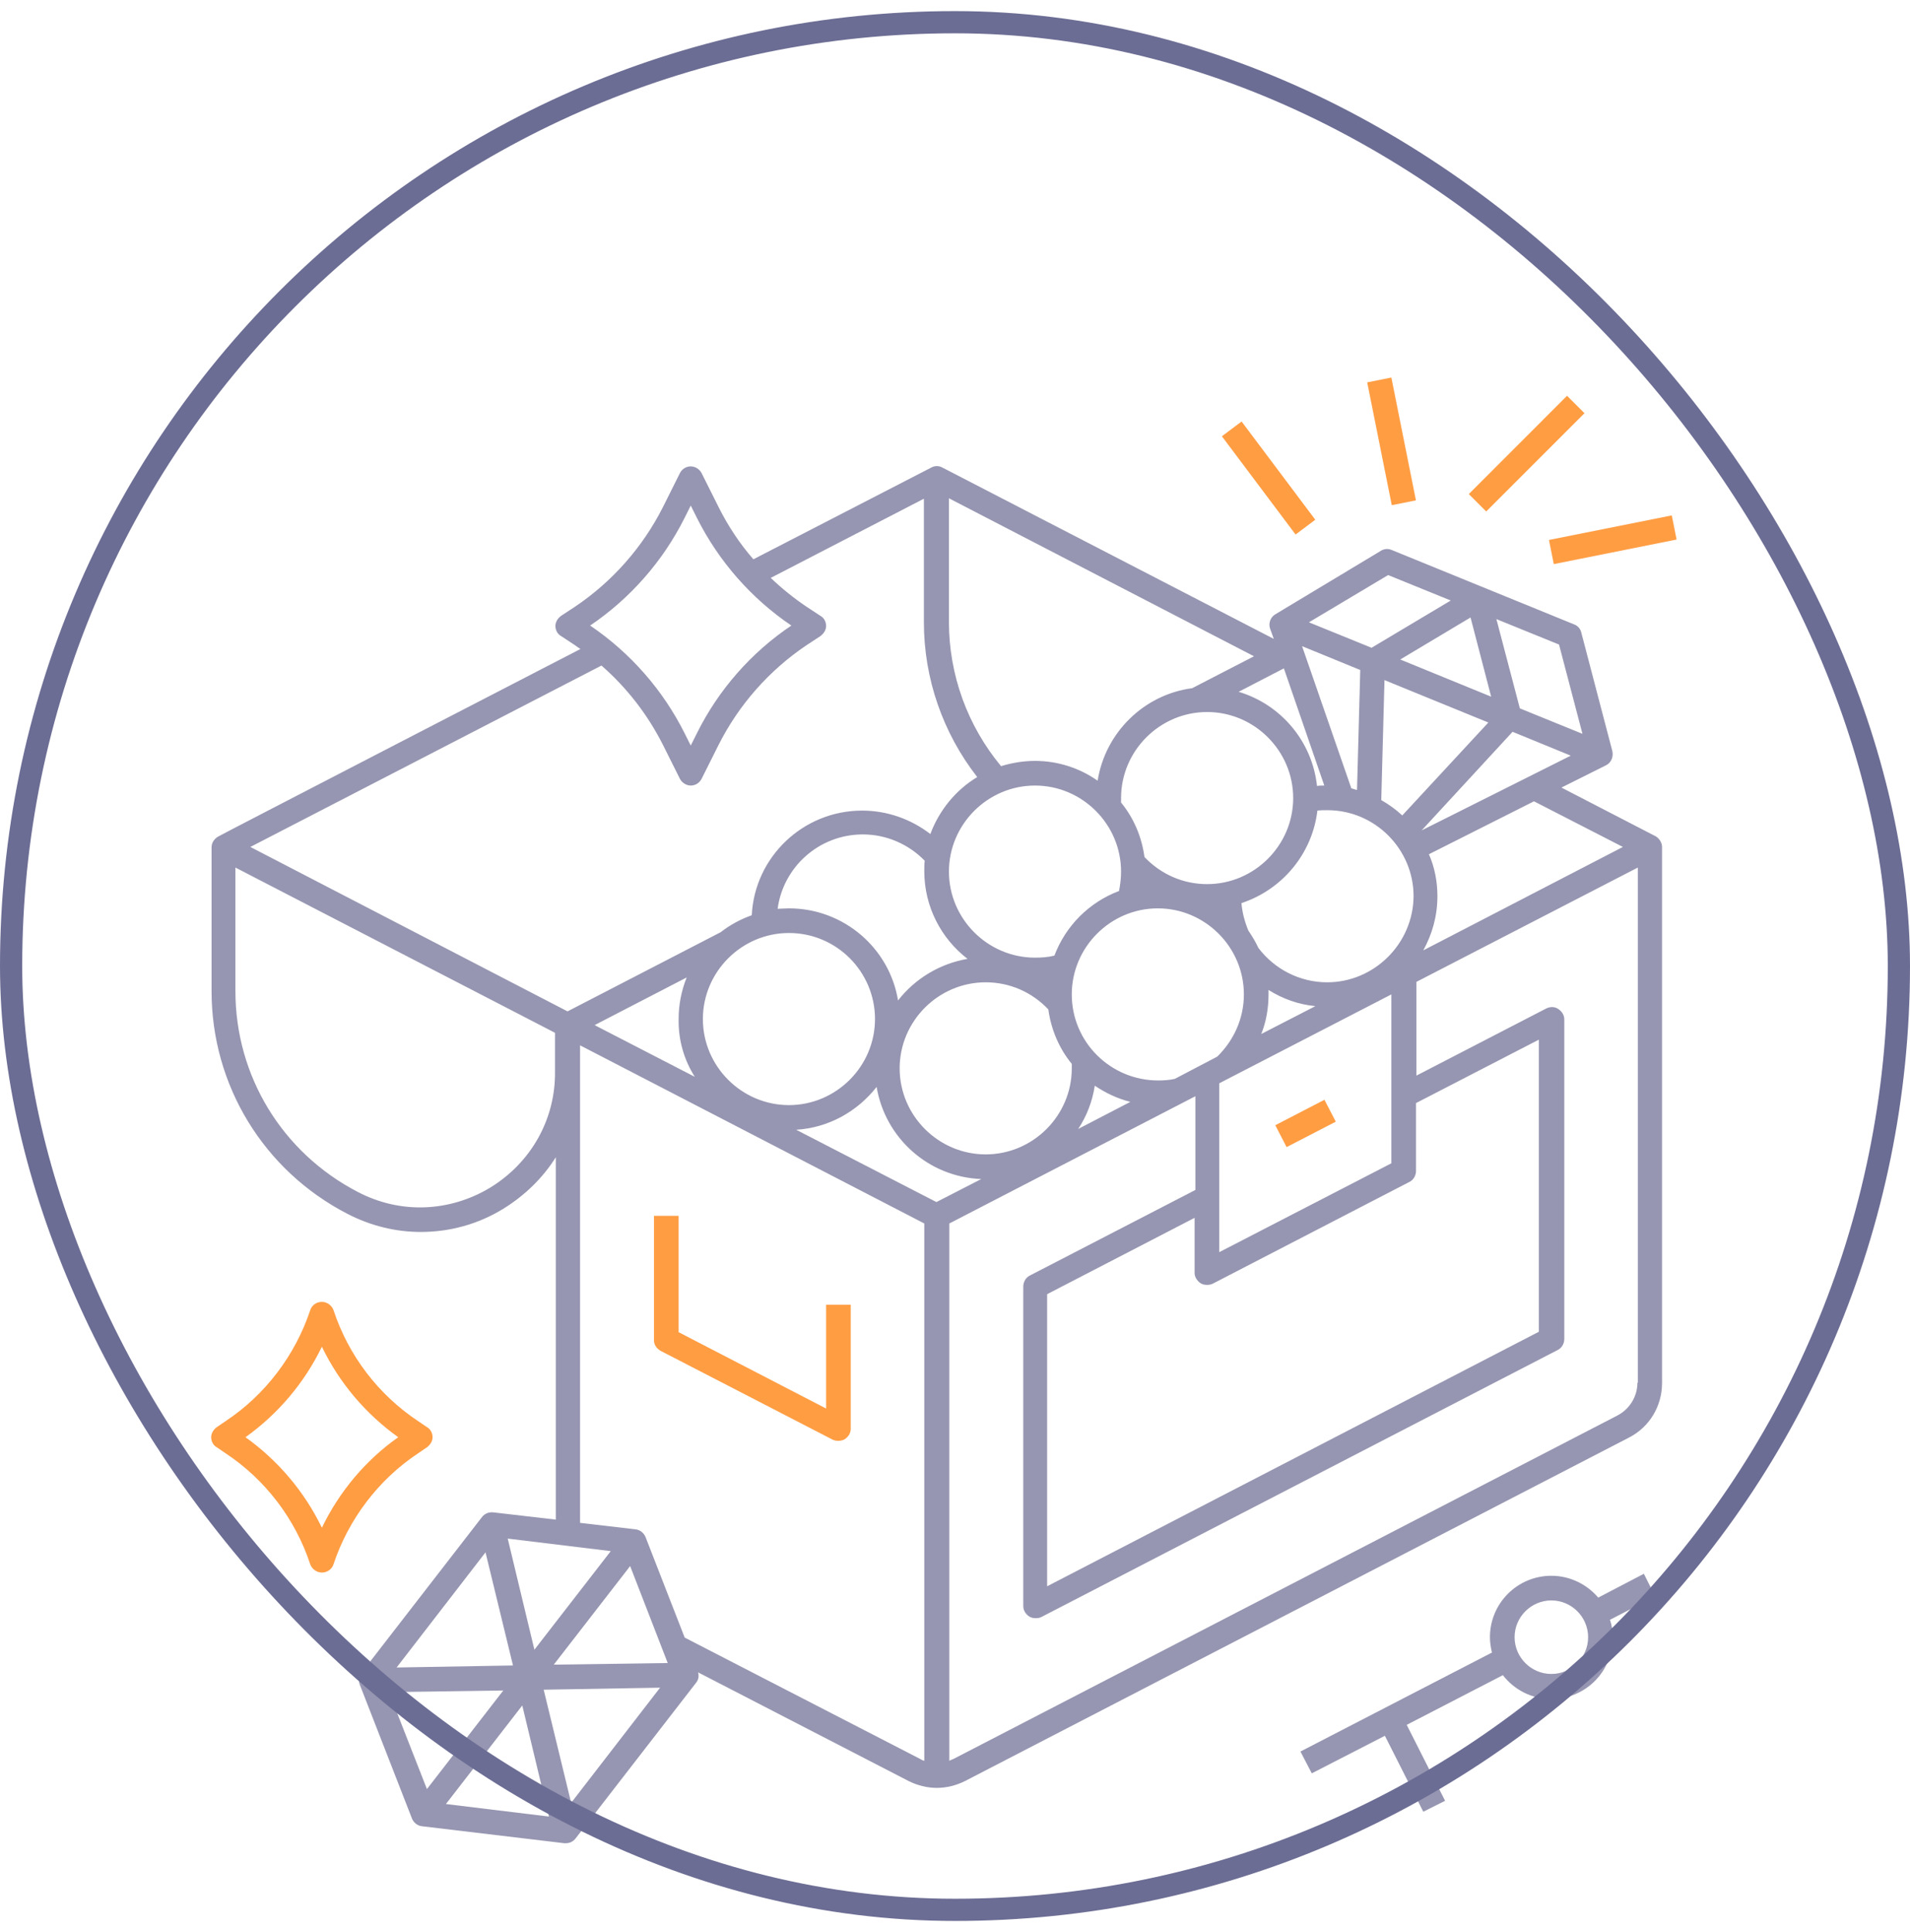 <svg width="86" height="87" viewBox="0 0 86 87" fill="none" xmlns="http://www.w3.org/2000/svg">
<path d="M74.563 37.665C74.545 37.665 74.545 37.647 74.527 37.647L70.306 35.464L72.308 34.463C72.544 34.354 72.653 34.081 72.599 33.827L71.198 28.478C71.161 28.314 71.034 28.169 70.87 28.114L62.666 24.767C62.502 24.694 62.32 24.712 62.175 24.803L57.426 27.66C57.208 27.787 57.099 28.06 57.19 28.314L57.354 28.769L42.436 21.056C42.272 20.965 42.09 20.965 41.927 21.056L33.922 25.185C33.303 24.476 32.776 23.675 32.358 22.839L31.593 21.311C31.503 21.128 31.302 21.001 31.102 21.001C30.884 21.001 30.702 21.128 30.611 21.311L29.847 22.839C28.937 24.64 27.573 26.186 25.899 27.314L25.263 27.732C25.117 27.841 25.008 28.005 25.008 28.187C25.008 28.369 25.099 28.551 25.263 28.642L25.899 29.06C25.972 29.115 26.045 29.169 26.136 29.224C26.136 29.224 9.799 37.665 9.799 37.683C9.636 37.793 9.526 37.956 9.526 38.156V44.633C9.526 48.872 11.873 52.71 15.639 54.657C16.694 55.203 17.822 55.475 18.95 55.475C20.242 55.475 21.533 55.13 22.679 54.42C23.643 53.82 24.444 53.038 25.026 52.11V68.428L22.206 68.101C22.006 68.082 21.824 68.155 21.697 68.319L16.276 75.323C16.148 75.469 16.13 75.687 16.203 75.869L18.55 81.89C18.622 82.072 18.804 82.218 19.005 82.236L25.408 83C25.426 83 25.445 83 25.481 83C25.645 83 25.808 82.927 25.918 82.782L31.339 75.778C31.448 75.65 31.484 75.469 31.43 75.305L40.908 80.198C41.308 80.399 41.745 80.508 42.181 80.508C42.618 80.508 43.054 80.399 43.455 80.198L73.344 64.735C74.272 64.262 74.836 63.316 74.836 62.279V38.138C74.836 37.956 74.727 37.774 74.563 37.665ZM73.072 38.138L64.085 42.795C64.485 42.068 64.721 41.249 64.721 40.358C64.721 39.684 64.594 39.048 64.339 38.466L69.069 36.083L73.072 38.138ZM64.012 37.392L68.105 32.953L70.725 34.027L64.012 37.392ZM54.061 57.786C54.152 57.84 54.243 57.858 54.352 57.858C54.443 57.858 54.534 57.84 54.606 57.804L63.466 53.219C63.648 53.129 63.757 52.928 63.757 52.728V49.672L69.288 46.816V59.969L47.148 71.43V58.277L53.788 54.839V57.331C53.788 57.495 53.897 57.677 54.061 57.786ZM48.258 44.778C48.258 42.65 50.004 40.903 52.132 40.903C54.261 40.903 56.007 42.65 56.007 44.778C56.007 45.888 55.534 46.87 54.807 47.58L52.897 48.581C52.66 48.635 52.405 48.653 52.151 48.653C50.004 48.653 48.258 46.925 48.258 44.778ZM50.895 49.617L48.548 50.836C48.931 50.254 49.185 49.599 49.294 48.89C49.786 49.217 50.313 49.472 50.895 49.617ZM35.523 40.903C35.341 40.903 35.177 40.922 35.014 40.922C35.268 39.03 36.887 37.574 38.852 37.574C39.907 37.574 40.908 38.011 41.636 38.757C41.617 38.92 41.617 39.066 41.617 39.23C41.617 40.831 42.381 42.268 43.564 43.177C42.309 43.396 41.199 44.069 40.435 45.051C40.053 42.704 37.997 40.903 35.523 40.903ZM39.398 45.888C39.398 48.017 37.651 49.763 35.523 49.763C33.395 49.763 31.648 48.017 31.648 45.888C31.648 43.76 33.395 42.013 35.523 42.013C37.67 42.013 39.398 43.76 39.398 45.888ZM44.383 44.233C45.456 44.233 46.456 44.669 47.202 45.452C47.33 46.379 47.694 47.216 48.258 47.907C48.258 47.98 48.258 48.035 48.258 48.108C48.258 50.236 46.511 51.982 44.383 51.982C42.254 51.982 40.508 50.236 40.508 48.108C40.508 45.979 42.254 44.233 44.383 44.233ZM47.475 43.032C47.184 43.105 46.893 43.123 46.602 43.123C44.474 43.123 42.727 41.376 42.727 39.248C42.727 37.119 44.474 35.373 46.602 35.373C48.73 35.373 50.477 37.119 50.477 39.248C50.477 39.539 50.441 39.83 50.386 40.121C49.04 40.63 47.985 41.686 47.475 43.032ZM57.117 44.578C57.754 44.978 58.463 45.233 59.227 45.306L56.79 46.561C57.008 46.015 57.117 45.415 57.117 44.778C57.117 44.724 57.117 44.651 57.117 44.578ZM62.648 44.778V52.383L54.898 56.385V48.781L62.648 44.778ZM59.755 44.233C58.536 44.233 57.39 43.65 56.662 42.686C56.535 42.413 56.371 42.141 56.208 41.904C56.044 41.504 55.935 41.103 55.898 40.667C57.717 40.067 59.082 38.466 59.318 36.501C59.464 36.483 59.609 36.483 59.773 36.483C61.902 36.483 63.648 38.229 63.648 40.358C63.63 42.486 61.883 44.233 59.755 44.233ZM54.352 39.812C53.279 39.812 52.278 39.375 51.532 38.593C51.405 37.665 51.041 36.828 50.477 36.137C50.477 36.064 50.477 36.01 50.477 35.937C50.477 33.809 52.223 32.062 54.352 32.062C56.48 32.062 58.227 33.809 58.227 35.937C58.227 38.065 56.48 39.812 54.352 39.812ZM63.139 36.719C62.848 36.446 62.538 36.228 62.193 36.028L62.338 30.625L67.014 32.535L63.139 36.719ZM70.197 29.024L71.252 33.044L68.433 31.898L67.377 27.878L70.197 29.024ZM67.141 31.371L63.048 29.697L66.213 27.805L67.141 31.371ZM62.502 25.895L65.322 27.041L61.756 29.169L58.936 28.023L62.502 25.895ZM61.247 30.17L61.101 35.573C61.01 35.555 60.937 35.519 60.846 35.5L58.627 29.097L61.247 30.17ZM57.808 30.097L59.628 35.373C59.518 35.373 59.409 35.373 59.3 35.391C59.082 33.372 57.663 31.716 55.771 31.152L57.808 30.097ZM42.727 22.438L56.462 29.552L53.679 30.989C51.496 31.28 49.767 32.99 49.422 35.155C48.621 34.591 47.639 34.263 46.602 34.263C46.074 34.263 45.547 34.354 45.074 34.5C43.564 32.681 42.727 30.388 42.727 28.005V22.438ZM30.829 23.312L31.102 22.766L31.375 23.312C32.358 25.276 33.831 26.95 35.632 28.169C33.813 29.388 32.339 31.08 31.375 33.026L31.102 33.572L30.829 33.026C29.847 31.061 28.373 29.388 26.572 28.169C28.373 26.95 29.847 25.276 30.829 23.312ZM27.082 29.97C28.228 30.971 29.156 32.171 29.847 33.536L30.611 35.064C30.702 35.246 30.902 35.373 31.102 35.373C31.321 35.373 31.503 35.246 31.593 35.064L32.358 33.536C33.267 31.735 34.632 30.188 36.305 29.06L36.942 28.642C37.087 28.533 37.197 28.369 37.197 28.187C37.197 28.005 37.106 27.823 36.942 27.732L36.305 27.314C35.741 26.932 35.196 26.495 34.704 26.022L41.599 22.457V28.023C41.599 30.552 42.454 33.008 44.001 34.991C43.036 35.573 42.29 36.483 41.89 37.556C41.017 36.883 39.944 36.501 38.816 36.501C36.16 36.501 33.977 38.593 33.849 41.213C33.34 41.395 32.867 41.649 32.449 41.977L25.554 45.542L11.273 38.138L27.082 29.97ZM31.284 48.489L26.773 46.161L30.92 44.014C30.684 44.596 30.556 45.233 30.556 45.888C30.538 46.852 30.811 47.744 31.284 48.489ZM22.079 53.474C20.241 54.584 18.022 54.675 16.112 53.674C12.71 51.91 10.6 48.453 10.6 44.633V39.066L24.99 46.507V48.271C25.008 50.4 23.916 52.346 22.079 53.474ZM27.5 69.847L24.062 74.286L22.861 69.283L27.5 69.847ZM21.861 69.902L23.098 74.996L17.858 75.087L21.861 69.902ZM17.513 76.196L22.661 76.123L19.223 80.562L17.513 76.196ZM20.078 81.235L23.516 76.797L24.717 81.799L20.078 81.235ZM25.717 81.181L24.48 76.087L29.72 75.996L25.717 81.181ZM24.935 74.959L28.373 70.52L30.065 74.886L24.935 74.959ZM41.617 79.289C41.545 79.271 41.472 79.234 41.417 79.198L30.829 73.74L29.065 69.21C28.992 69.028 28.81 68.883 28.61 68.865L26.118 68.574V47.071L41.617 55.093V79.289ZM35.85 50.873C37.324 50.782 38.616 50.036 39.471 48.944C39.853 51.237 41.799 53.001 44.182 53.092L42.163 54.129L35.85 50.873ZM73.727 62.261C73.727 62.88 73.381 63.444 72.835 63.735L42.945 79.198C42.873 79.234 42.8 79.252 42.745 79.289V55.093L53.824 49.363V53.583L46.365 57.44C46.184 57.531 46.074 57.731 46.074 57.931V72.321C46.074 72.521 46.184 72.685 46.347 72.794C46.438 72.849 46.529 72.867 46.638 72.867C46.729 72.867 46.82 72.849 46.893 72.812L70.143 60.787C70.325 60.697 70.434 60.496 70.434 60.296V45.906C70.434 45.706 70.325 45.542 70.161 45.433C69.997 45.324 69.797 45.324 69.615 45.415L63.775 48.435V44.214L73.745 39.066V62.261H73.727Z" fill="#9696B2"/>
<path d="M59.635 49.523L57.421 50.669L57.931 51.654L60.145 50.509L59.635 49.523Z" fill="#FF9D43"/>
<path d="M29.738 60.825L37.488 64.827C37.56 64.863 37.651 64.881 37.742 64.881C37.833 64.881 37.942 64.863 38.033 64.809C38.197 64.699 38.306 64.536 38.306 64.336V58.751H37.197V63.426L30.556 59.988V54.748H29.447V60.315C29.428 60.533 29.556 60.715 29.738 60.825Z" fill="#FF9D43"/>
<path d="M74.017 70.867L71.962 71.94C71.452 71.34 70.688 70.957 69.852 70.957C68.323 70.957 67.086 72.195 67.086 73.723C67.086 73.959 67.123 74.196 67.177 74.414L58.554 78.871L59.064 79.853L62.356 78.162L64.085 81.582L65.067 81.09L63.339 77.67L67.668 75.433C68.178 76.088 68.96 76.506 69.852 76.506C71.38 76.506 72.617 75.269 72.617 73.741C72.617 73.468 72.58 73.195 72.489 72.94L74.527 71.885L74.017 70.867ZM69.852 75.378C68.942 75.378 68.196 74.632 68.196 73.723C68.196 72.813 68.942 72.067 69.852 72.067C70.761 72.067 71.507 72.813 71.507 73.723C71.507 74.632 70.761 75.378 69.852 75.378Z" fill="#9696B2"/>
<path d="M55.904 18.98L55.017 19.646L58.335 24.07L59.222 23.404L55.904 18.98Z" fill="#FF9D43"/>
<path d="M62.648 17L61.56 17.218L62.666 22.748L63.754 22.53L62.648 17Z" fill="#FF9D43"/>
<path d="M70.558 17.822L66.134 22.248L66.919 23.032L71.343 18.607L70.558 17.822Z" fill="#FF9D43"/>
<path d="M75.274 23.208L69.744 24.314L69.961 25.402L75.491 24.296L75.274 23.208Z" fill="#FF9D43"/>
<path d="M18.822 65.445L19.223 65.172C19.368 65.063 19.477 64.9 19.477 64.718C19.477 64.536 19.386 64.354 19.223 64.263L18.822 63.99C17.04 62.807 15.693 61.043 15.02 59.005C14.947 58.787 14.729 58.623 14.493 58.623C14.256 58.623 14.038 58.769 13.965 59.005C13.292 61.025 11.946 62.807 10.163 63.99L9.763 64.263C9.617 64.372 9.508 64.536 9.508 64.718C9.508 64.9 9.599 65.082 9.763 65.172L10.163 65.445C11.946 66.628 13.292 68.392 13.965 70.43C14.038 70.648 14.256 70.812 14.493 70.812C14.729 70.812 14.947 70.666 15.02 70.43C15.693 68.411 17.04 66.628 18.822 65.445ZM14.493 68.793C13.71 67.174 12.528 65.773 11.054 64.718C12.528 63.663 13.71 62.262 14.493 60.643C15.275 62.262 16.457 63.663 17.931 64.718C16.457 65.755 15.275 67.174 14.493 68.793Z" fill="#FF9D43"/>
<rect x="0.5" y="1" width="85" height="85" rx="42.5" stroke="#6C6D94"/>
</svg>
